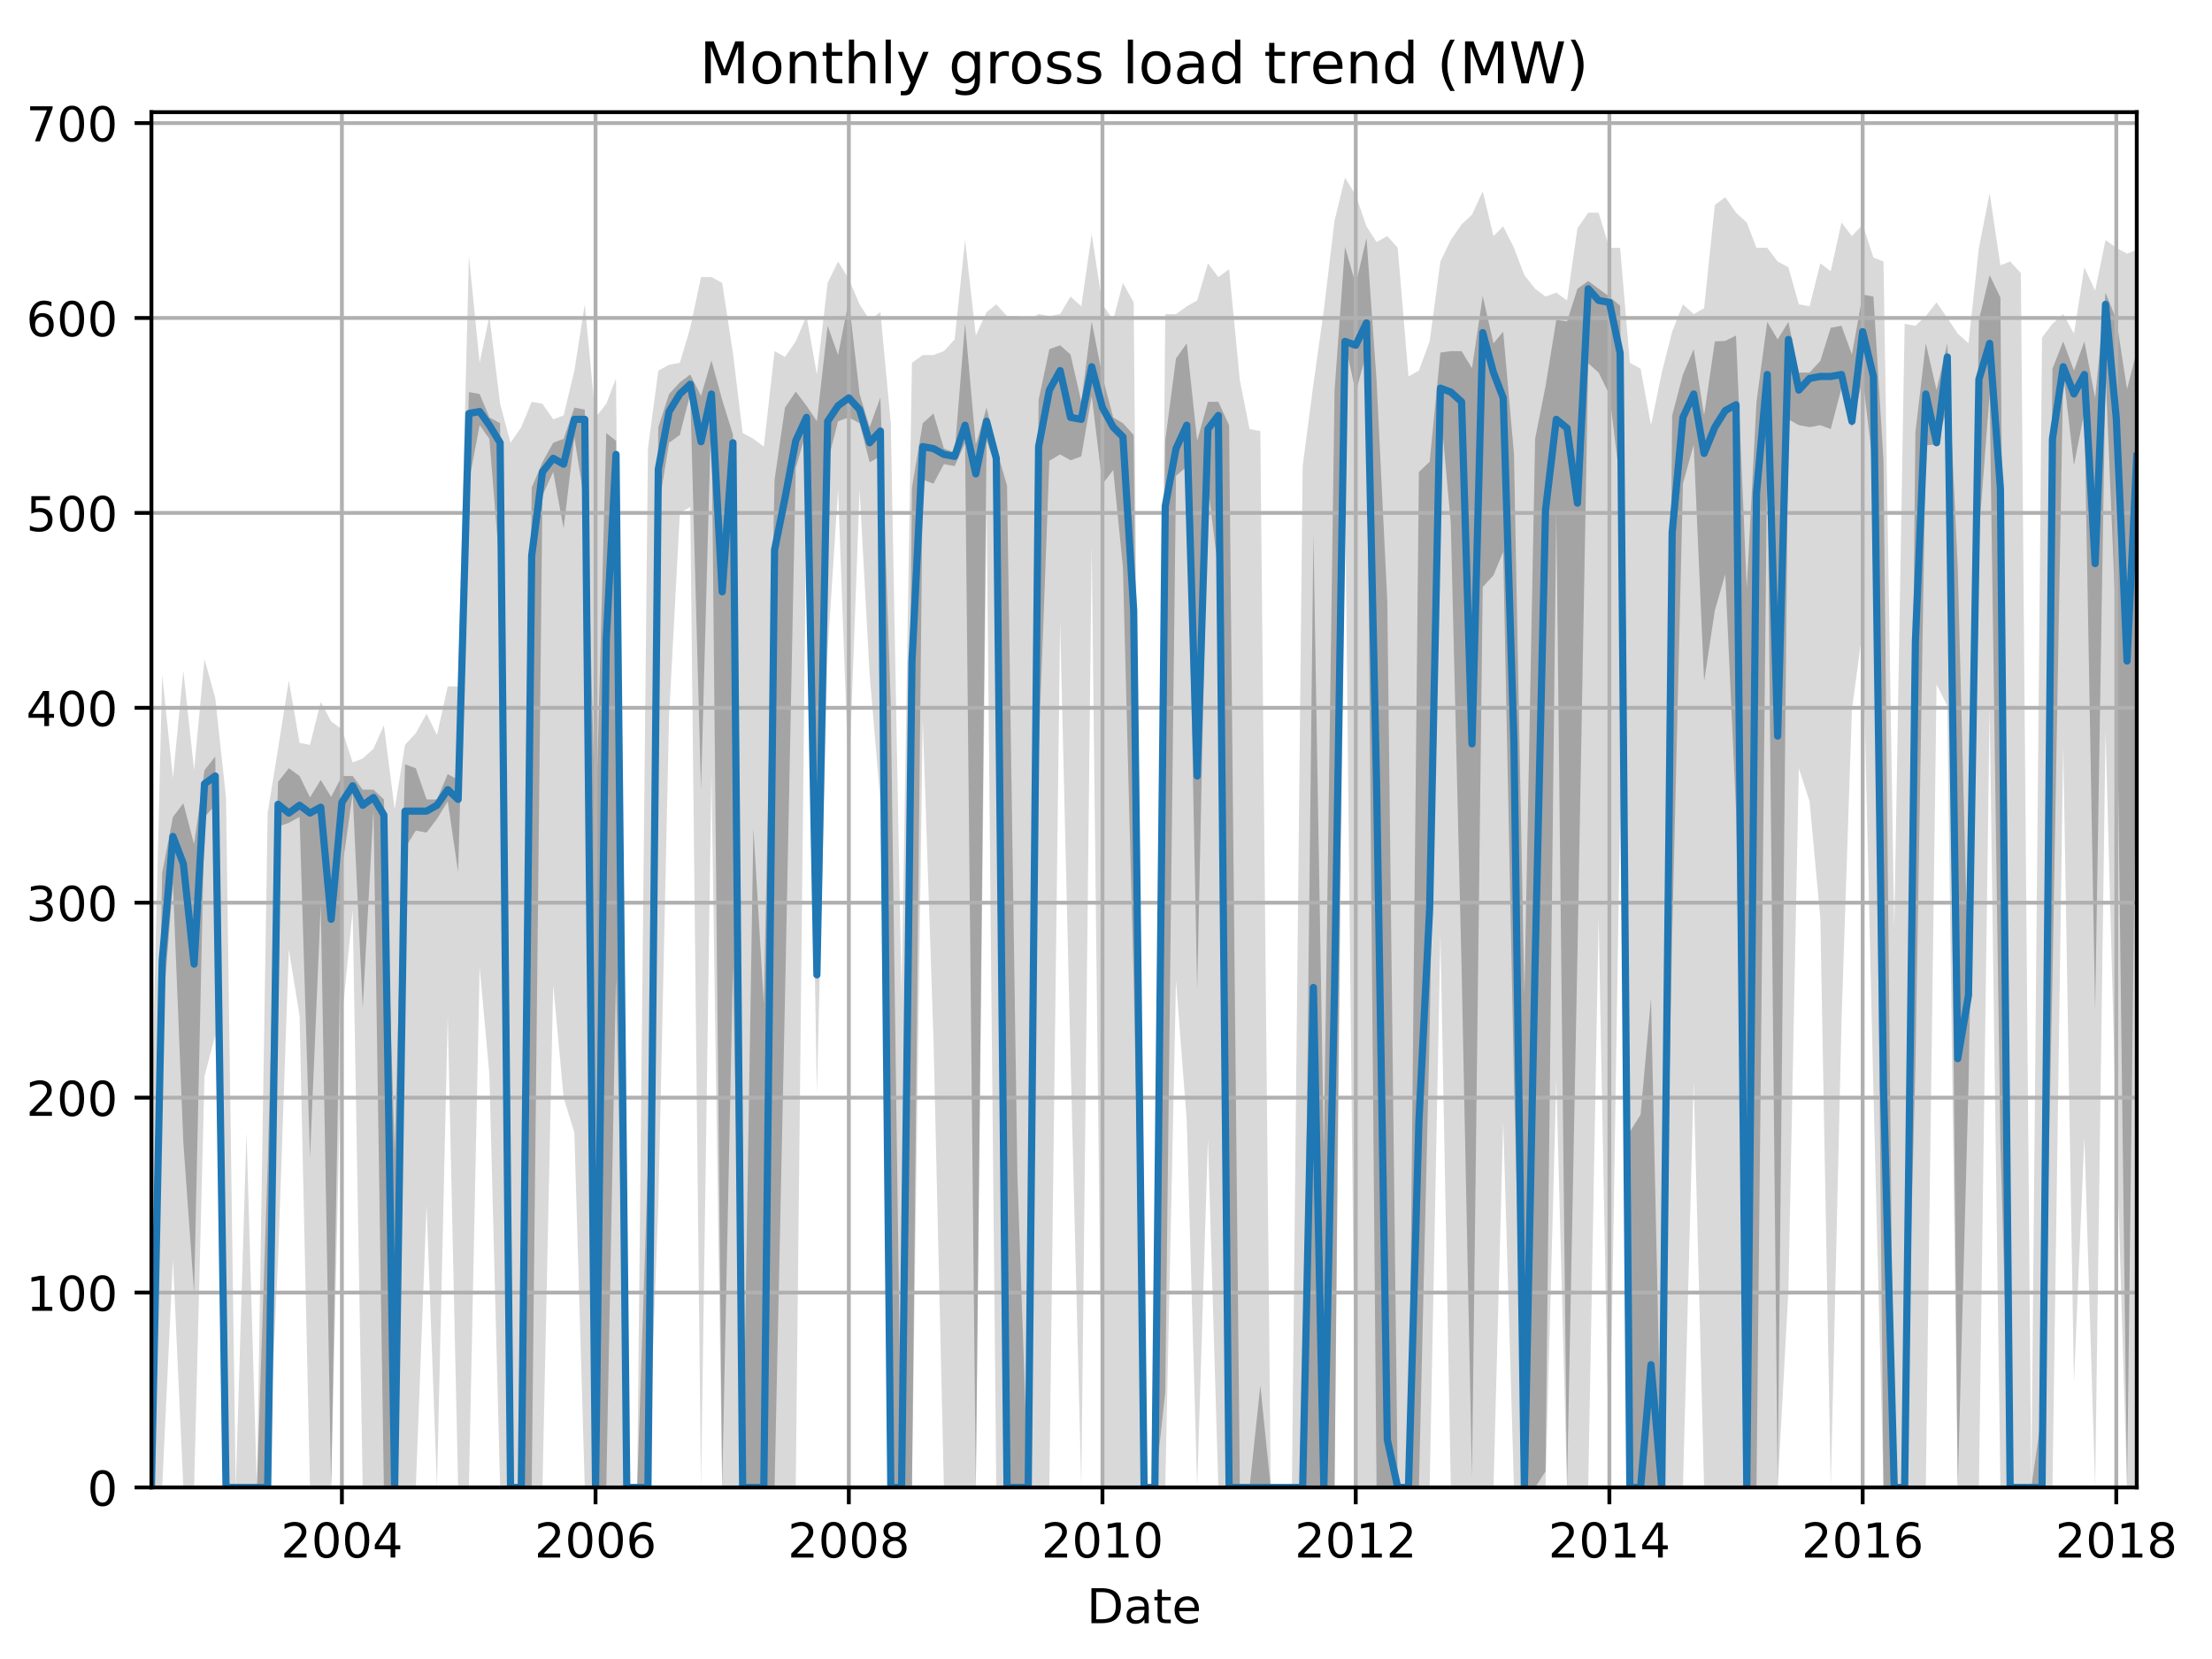 <?xml version="1.0" encoding="utf-8" standalone="no"?>
<!DOCTYPE svg PUBLIC "-//W3C//DTD SVG 1.1//EN"
  "http://www.w3.org/Graphics/SVG/1.1/DTD/svg11.dtd">
<!-- Created with matplotlib (http://matplotlib.org/) -->
<svg height="345.6pt" version="1.1" viewBox="0 0 460.8 345.6" width="460.8pt" xmlns="http://www.w3.org/2000/svg" xmlns:xlink="http://www.w3.org/1999/xlink">
 <defs>
  <style type="text/css">
*{stroke-linecap:butt;stroke-linejoin:round;}
  </style>
 </defs>
 <g id="figure_1">
  <g id="patch_1">
   <path d="M 0 345.6 
L 460.8 345.6 
L 460.8 0 
L 0 0 
z
" style="fill:none;"/>
  </g>
  <g id="axes_1">
   <g id="patch_2">
    <path d="M 31.543 309.863 
L 445.127 309.863 
L 445.127 23.365 
L 31.543 23.365 
z
" style="fill:none;"/>
   </g>
   <g id="PolyCollection_1">
    <path clip-path="url(#p18641f7418)" d="M 31.543 233.529 
L 31.543 309.863 
L 33.784 309.863 
L 36.024 262.357 
L 38.193 309.863 
L 40.433 309.863 
L 42.602 224.19 
L 44.842 215.663 
L 47.083 309.863 
L 49.107 309.863 
L 51.348 309.863 
L 53.516 309.863 
L 55.757 309.863 
L 57.925 262.357 
L 60.166 197.798 
L 62.406 211.603 
L 64.575 309.863 
L 66.815 309.863 
L 68.984 309.863 
L 71.224 212.415 
L 73.465 189.677 
L 75.561 309.863 
L 77.802 309.863 
L 79.97 309.863 
L 82.211 309.863 
L 84.379 309.863 
L 86.62 309.863 
L 88.861 250.988 
L 91.029 309.863 
L 93.27 211.603 
L 95.438 309.863 
L 97.679 309.863 
L 99.919 201.452 
L 101.943 223.784 
L 104.184 309.863 
L 106.352 309.863 
L 108.593 309.863 
L 110.761 309.863 
L 113.002 309.863 
L 115.243 205.106 
L 117.411 228.656 
L 119.652 235.965 
L 121.82 309.863 
L 124.061 309.863 
L 126.302 309.863 
L 128.325 309.863 
L 130.566 309.863 
L 132.734 309.863 
L 134.975 309.863 
L 137.143 250.988 
L 139.384 149.074 
L 141.625 106.846 
L 143.793 105.628 
L 146.034 309.863 
L 148.202 161.255 
L 150.443 309.863 
L 152.684 309.863 
L 154.707 309.863 
L 156.948 309.863 
L 159.116 309.863 
L 161.357 309.863 
L 163.526 309.863 
L 165.766 309.863 
L 168.007 101.161 
L 170.175 227.844 
L 172.416 135.674 
L 174.584 101.973 
L 176.825 163.285 
L 179.066 101.973 
L 181.162 140.547 
L 183.402 166.939 
L 185.571 309.863 
L 187.811 309.863 
L 189.98 309.863 
L 192.221 149.886 
L 194.461 216.475 
L 196.63 309.863 
L 198.87 309.863 
L 201.039 309.863 
L 203.279 309.863 
L 205.52 105.222 
L 207.544 309.863 
L 209.784 309.863 
L 211.953 309.863 
L 214.194 309.863 
L 216.362 309.863 
L 218.603 309.863 
L 220.843 129.584 
L 223.012 220.536 
L 225.252 309.863 
L 227.421 113.342 
L 229.661 309.863 
L 231.902 309.863 
L 233.926 309.863 
L 236.166 309.863 
L 238.335 309.863 
L 240.576 309.863 
L 242.744 309.863 
L 244.985 204.294 
L 247.225 233.529 
L 249.394 309.863 
L 251.634 237.183 
L 253.803 309.863 
L 256.043 309.863 
L 258.284 309.863 
L 260.308 309.863 
L 262.549 309.863 
L 264.717 309.863 
L 266.958 309.863 
L 269.126 309.863 
L 271.367 309.863 
L 273.607 309.863 
L 275.776 309.863 
L 278.016 309.863 
L 280.185 100.755 
L 282.425 309.863 
L 284.666 309.863 
L 286.762 309.863 
L 289.003 309.863 
L 291.171 309.863 
L 293.412 309.863 
L 295.58 309.863 
L 297.821 309.863 
L 300.062 194.549 
L 302.23 309.863 
L 304.471 309.863 
L 306.639 309.863 
L 308.88 309.863 
L 311.12 309.863 
L 313.144 233.529 
L 315.385 309.863 
L 317.553 309.863 
L 319.794 309.863 
L 321.962 309.863 
L 324.203 225.002 
L 326.444 309.863 
L 328.612 309.863 
L 330.853 309.863 
L 333.021 191.301 
L 335.262 309.863 
L 337.502 168.563 
L 339.526 309.863 
L 341.767 309.863 
L 343.935 309.863 
L 346.176 309.863 
L 348.344 309.863 
L 350.585 309.863 
L 352.826 225.408 
L 354.994 309.863 
L 357.235 309.863 
L 359.403 309.863 
L 361.644 309.863 
L 363.885 309.863 
L 365.908 309.863 
L 368.149 309.863 
L 370.317 309.863 
L 372.558 268.854 
L 374.726 160.037 
L 376.967 166.939 
L 379.208 191.301 
L 381.376 309.863 
L 383.617 212.821 
L 385.785 147.855 
L 388.026 131.208 
L 390.267 227.438 
L 392.363 309.863 
L 394.603 309.863 
L 396.772 309.863 
L 399.012 309.863 
L 401.181 309.863 
L 403.421 142.577 
L 405.662 147.043 
L 407.83 309.863 
L 410.071 309.863 
L 412.24 309.863 
L 414.48 147.449 
L 416.721 309.863 
L 418.745 309.863 
L 420.985 309.863 
L 423.154 309.863 
L 425.394 309.863 
L 427.563 309.863 
L 429.803 155.164 
L 432.044 287.938 
L 434.213 236.777 
L 436.453 309.863 
L 438.622 152.322 
L 440.862 235.965 
L 443.103 309.863 
L 445.127 309.863 
L 445.127 52.031 
L 445.127 52.031 
L 443.103 52.843 
L 440.862 51.625 
L 438.622 50.001 
L 436.453 60.558 
L 434.213 55.685 
L 432.044 69.491 
L 429.803 65.43 
L 427.563 67.46 
L 425.394 70.303 
L 423.154 309.863 
L 420.985 56.904 
L 418.745 54.467 
L 416.721 55.279 
L 414.48 40.256 
L 412.24 51.625 
L 410.071 71.521 
L 407.83 69.491 
L 405.662 66.242 
L 403.421 62.994 
L 401.181 65.836 
L 399.012 67.867 
L 396.772 67.46 
L 394.603 193.331 
L 392.363 54.467 
L 390.267 53.655 
L 388.026 46.753 
L 385.785 49.189 
L 383.617 46.347 
L 381.376 56.498 
L 379.208 54.873 
L 376.967 63.806 
L 374.726 63.4 
L 372.558 55.685 
L 370.317 54.467 
L 368.149 51.625 
L 365.908 51.625 
L 363.885 46.347 
L 361.644 44.316 
L 359.403 41.068 
L 357.235 42.692 
L 354.994 64.212 
L 352.826 65.43 
L 350.585 63.4 
L 348.344 69.085 
L 346.176 77.611 
L 343.935 88.574 
L 341.767 76.799 
L 339.526 75.581 
L 337.502 51.625 
L 335.262 51.625 
L 333.021 44.316 
L 330.853 44.316 
L 328.612 47.565 
L 326.444 62.588 
L 324.203 60.964 
L 321.962 61.776 
L 319.794 60.152 
L 317.553 57.31 
L 315.385 51.625 
L 313.144 47.159 
L 311.12 49.189 
L 308.88 39.85 
L 306.639 44.723 
L 304.471 46.753 
L 302.23 50.001 
L 300.062 54.467 
L 297.821 71.115 
L 295.58 77.205 
L 293.412 78.423 
L 291.171 51.625 
L 289.003 49.189 
L 286.762 50.407 
L 284.666 47.159 
L 282.425 40.662 
L 280.185 37.008 
L 278.016 45.941 
L 275.776 64.618 
L 273.607 80.048 
L 271.367 97.101 
L 269.126 309.863 
L 266.958 309.863 
L 264.717 309.863 
L 262.549 89.792 
L 260.308 89.386 
L 258.284 79.235 
L 256.043 56.091 
L 253.803 57.716 
L 251.634 54.873 
L 249.394 62.588 
L 247.225 63.806 
L 244.985 65.43 
L 242.744 65.43 
L 240.576 309.863 
L 238.335 309.863 
L 236.166 62.994 
L 233.926 58.934 
L 231.902 66.648 
L 229.661 63.4 
L 227.421 48.783 
L 225.252 63.806 
L 223.012 61.776 
L 220.843 65.43 
L 218.603 65.836 
L 216.362 65.43 
L 214.194 66.648 
L 211.953 65.836 
L 209.784 65.836 
L 207.544 63.4 
L 205.52 65.024 
L 203.279 69.897 
L 201.039 50.001 
L 198.87 70.709 
L 196.63 73.145 
L 194.461 73.957 
L 192.221 73.957 
L 189.98 75.581 
L 187.811 207.543 
L 185.571 88.168 
L 183.402 65.024 
L 181.162 66.648 
L 179.066 63.4 
L 176.825 58.122 
L 174.584 54.467 
L 172.416 58.934 
L 170.175 78.017 
L 168.007 65.836 
L 165.766 71.115 
L 163.526 74.363 
L 161.357 73.145 
L 159.116 93.041 
L 156.948 91.417 
L 154.707 90.198 
L 152.684 73.551 
L 150.443 58.934 
L 148.202 57.716 
L 146.034 57.716 
L 143.793 68.273 
L 141.625 75.581 
L 139.384 75.987 
L 137.143 77.205 
L 134.975 93.447 
L 132.734 309.863 
L 130.566 309.863 
L 128.325 78.829 
L 126.302 84.108 
L 124.061 86.95 
L 121.82 63.4 
L 119.652 77.205 
L 117.411 86.544 
L 115.243 87.356 
L 113.002 84.108 
L 110.761 83.702 
L 108.593 88.98 
L 106.352 92.229 
L 104.184 84.108 
L 101.943 65.836 
L 99.919 75.581 
L 97.679 53.249 
L 95.438 142.983 
L 93.27 142.983 
L 91.029 153.134 
L 88.861 148.668 
L 86.62 152.728 
L 84.379 155.164 
L 82.211 168.563 
L 79.97 151.104 
L 77.802 155.976 
L 75.561 158.006 
L 73.465 158.818 
L 71.224 151.916 
L 68.984 150.292 
L 66.815 146.231 
L 64.575 155.164 
L 62.406 154.758 
L 60.166 141.765 
L 57.925 155.976 
L 55.757 169.375 
L 53.516 309.863 
L 51.348 235.965 
L 49.107 309.863 
L 47.083 166.127 
L 44.842 145.419 
L 42.602 137.299 
L 40.433 160.443 
L 38.193 139.735 
L 36.024 162.067 
L 33.784 140.547 
L 31.543 233.529 
z
" style="fill:#808080;fill-opacity:0.3;"/>
   </g>
   <g id="PolyCollection_2">
    <path clip-path="url(#p18641f7418)" d="M 31.543 309.863 
L 31.543 309.863 
L 33.784 212.415 
L 36.024 184.094 
L 38.193 237.995 
L 40.433 269.26 
L 42.602 170.187 
L 44.842 167.751 
L 47.083 309.863 
L 49.107 309.863 
L 51.348 309.863 
L 53.516 309.863 
L 55.757 309.863 
L 57.925 172.218 
L 60.166 171.405 
L 62.406 170.187 
L 64.575 241.244 
L 66.815 188.459 
L 68.984 309.863 
L 71.224 181.252 
L 73.465 165.315 
L 75.561 209.979 
L 77.802 168.563 
L 79.97 309.863 
L 82.211 309.863 
L 84.379 176.684 
L 86.62 173.03 
L 88.861 173.436 
L 91.029 170.593 
L 93.27 166.939 
L 95.438 181.658 
L 97.679 100.349 
L 99.919 88.574 
L 101.943 91.417 
L 104.184 119.128 
L 106.352 309.863 
L 108.593 309.863 
L 110.761 309.863 
L 113.002 103.192 
L 115.243 98.319 
L 117.411 110.094 
L 119.652 91.112 
L 121.82 104.917 
L 124.061 309.863 
L 126.302 309.863 
L 128.325 203.584 
L 130.566 309.863 
L 132.734 309.863 
L 134.975 309.863 
L 137.143 106.034 
L 139.384 92.229 
L 141.625 90.604 
L 143.793 82.078 
L 146.034 164.604 
L 148.202 84.514 
L 150.443 309.863 
L 152.684 201.452 
L 154.707 309.863 
L 156.948 309.863 
L 159.116 309.863 
L 161.357 309.863 
L 163.526 207.949 
L 165.766 97.507 
L 168.007 89.792 
L 170.175 205.106 
L 172.416 96.289 
L 174.584 87.762 
L 176.825 86.95 
L 179.066 88.168 
L 181.162 96.289 
L 183.402 95.071 
L 185.571 309.863 
L 187.811 309.863 
L 189.98 309.863 
L 192.221 99.943 
L 194.461 100.755 
L 196.63 96.695 
L 198.87 97.101 
L 201.039 92.33 
L 203.279 309.863 
L 205.52 91.823 
L 207.544 97.609 
L 209.784 309.863 
L 211.953 309.863 
L 214.194 309.863 
L 216.362 156.484 
L 218.603 95.984 
L 220.843 94.665 
L 223.012 95.883 
L 225.252 95.071 
L 227.421 82.484 
L 229.661 100.857 
L 231.902 97.913 
L 233.926 118.215 
L 236.166 204.7 
L 238.335 309.863 
L 240.576 309.863 
L 242.744 290.069 
L 244.985 99.131 
L 247.225 97.203 
L 249.394 206.325 
L 251.634 101.161 
L 253.803 119.027 
L 256.043 309.863 
L 258.284 309.863 
L 260.308 309.863 
L 262.549 309.863 
L 264.717 309.863 
L 266.958 309.863 
L 269.126 309.863 
L 271.367 309.863 
L 273.607 309.863 
L 275.776 309.863 
L 278.016 309.863 
L 280.185 71.521 
L 282.425 81.672 
L 284.666 73.551 
L 286.762 309.863 
L 289.003 309.863 
L 291.171 309.863 
L 293.412 309.863 
L 295.58 309.863 
L 297.821 214.851 
L 300.062 84.92 
L 302.23 109.079 
L 304.471 201.452 
L 306.639 307.833 
L 308.88 122.275 
L 311.12 119.839 
L 313.144 114.967 
L 315.385 225.002 
L 317.553 309.863 
L 319.794 309.863 
L 321.962 306.514 
L 324.203 106.44 
L 326.444 309.863 
L 328.612 198.61 
L 330.853 75.683 
L 333.021 77.611 
L 335.262 82.179 
L 337.502 100.451 
L 339.526 309.863 
L 341.767 309.863 
L 343.935 309.863 
L 346.176 309.863 
L 348.344 194.956 
L 350.585 100.755 
L 352.826 92.635 
L 354.994 141.968 
L 357.235 127.148 
L 359.403 119.636 
L 361.644 168.766 
L 363.885 309.863 
L 365.908 309.863 
L 368.149 93.853 
L 370.317 309.863 
L 372.558 87.356 
L 374.726 88.574 
L 376.967 88.98 
L 379.208 88.574 
L 381.376 89.386 
L 383.617 80.86 
L 385.785 88.98 
L 388.026 78.829 
L 390.267 97.507 
L 392.363 309.863 
L 394.603 309.863 
L 396.772 309.863 
L 399.012 222.363 
L 401.181 92.736 
L 403.421 92.635 
L 405.662 84.92 
L 407.83 309.863 
L 410.071 226.22 
L 412.24 111.211 
L 414.48 82.078 
L 416.721 238.198 
L 418.745 309.863 
L 420.985 309.863 
L 423.154 309.863 
L 425.394 309.863 
L 427.563 203.888 
L 429.803 77.611 
L 432.044 96.898 
L 434.213 85.834 
L 436.453 210.588 
L 438.622 77.611 
L 440.862 131.208 
L 443.103 309.863 
L 445.127 143.186 
L 445.127 73.145 
L 445.127 73.145 
L 443.103 81.063 
L 440.862 66.547 
L 438.622 60.964 
L 436.453 82.89 
L 434.213 71.115 
L 432.044 77.205 
L 429.803 71.115 
L 427.563 76.799 
L 425.394 294.231 
L 423.154 309.863 
L 420.985 309.863 
L 418.745 309.863 
L 416.721 61.979 
L 414.48 57.31 
L 412.24 66.648 
L 410.071 205.106 
L 407.83 118.113 
L 405.662 71.521 
L 403.421 81.266 
L 401.181 71.521 
L 399.012 90.097 
L 396.772 309.863 
L 394.603 309.863 
L 392.363 95.883 
L 390.267 61.776 
L 388.026 61.37 
L 385.785 73.856 
L 383.617 67.867 
L 381.376 68.273 
L 379.208 75.175 
L 376.967 77.611 
L 374.726 77.611 
L 372.558 67.054 
L 370.317 70.709 
L 368.149 67.054 
L 365.908 83.702 
L 363.885 122.58 
L 361.644 69.897 
L 359.403 71.013 
L 357.235 71.115 
L 354.994 86.544 
L 352.826 72.739 
L 350.585 78.017 
L 348.344 86.544 
L 346.176 309.863 
L 343.935 207.949 
L 341.767 232.209 
L 339.526 235.762 
L 337.502 63.705 
L 335.262 61.776 
L 333.021 60.152 
L 330.853 58.528 
L 328.612 60.152 
L 326.444 66.953 
L 324.203 66.648 
L 321.962 80.454 
L 319.794 91.417 
L 317.553 207.441 
L 315.385 94.563 
L 313.144 69.085 
L 311.12 71.521 
L 308.88 61.674 
L 306.639 76.698 
L 304.471 73.145 
L 302.23 73.145 
L 300.062 73.449 
L 297.821 96.187 
L 295.58 98.319 
L 293.412 309.863 
L 291.171 309.863 
L 289.003 125.32 
L 286.762 79.235 
L 284.666 49.595 
L 282.425 59.238 
L 280.185 51.422 
L 278.016 81.266 
L 275.776 239.416 
L 273.607 111.211 
L 271.367 309.863 
L 269.126 309.863 
L 266.958 309.863 
L 264.717 309.863 
L 262.549 288.648 
L 260.308 309.863 
L 258.284 309.863 
L 256.043 88.574 
L 253.803 83.702 
L 251.634 83.702 
L 249.394 91.823 
L 247.225 71.521 
L 244.985 74.668 
L 242.744 91.721 
L 240.576 309.863 
L 238.335 309.863 
L 236.166 90.604 
L 233.926 88.168 
L 231.902 86.95 
L 229.661 78.423 
L 227.421 66.953 
L 225.252 83.702 
L 223.012 73.856 
L 220.843 71.927 
L 218.603 72.739 
L 216.362 83.296 
L 214.194 309.863 
L 211.953 245.202 
L 209.784 101.161 
L 207.544 93.447 
L 205.52 84.92 
L 203.279 92.635 
L 201.039 67.359 
L 198.87 94.259 
L 196.63 93.447 
L 194.461 86.138 
L 192.221 88.168 
L 189.98 101.567 
L 187.811 309.863 
L 185.571 146.942 
L 183.402 82.788 
L 181.162 88.98 
L 179.066 82.078 
L 176.825 62.588 
L 174.584 73.957 
L 172.416 67.867 
L 170.175 87.762 
L 168.007 84.514 
L 165.766 81.57 
L 163.526 84.92 
L 161.357 99.943 
L 159.116 209.167 
L 156.948 172.522 
L 154.707 309.863 
L 152.684 90.503 
L 150.443 83.296 
L 148.202 75.074 
L 146.034 82.484 
L 143.793 78.017 
L 141.625 79.642 
L 139.384 82.078 
L 137.143 88.98 
L 134.975 242.665 
L 132.734 309.863 
L 130.566 309.863 
L 128.325 91.823 
L 126.302 90.198 
L 124.061 173.639 
L 121.82 85.326 
L 119.652 84.92 
L 117.411 91.417 
L 115.243 92.229 
L 113.002 96.289 
L 110.761 101.567 
L 108.593 309.863 
L 106.352 309.863 
L 104.184 88.168 
L 101.943 86.95 
L 99.919 82.078 
L 97.679 81.672 
L 95.438 162.473 
L 93.27 161.255 
L 91.029 166.533 
L 88.861 166.533 
L 86.62 160.037 
L 84.379 159.224 
L 82.211 239.619 
L 79.97 166.533 
L 77.802 164.503 
L 75.561 164.503 
L 73.465 161.661 
L 71.224 161.661 
L 68.984 166.026 
L 66.815 162.473 
L 64.575 166.127 
L 62.406 161.661 
L 60.166 160.037 
L 57.925 162.879 
L 55.757 242.868 
L 53.516 309.863 
L 51.348 309.863 
L 49.107 309.863 
L 47.083 309.863 
L 44.842 157.6 
L 42.602 160.443 
L 40.433 175.872 
L 38.193 167.345 
L 36.024 170.187 
L 33.784 181.861 
L 31.543 309.863 
z
" style="fill:#808080;fill-opacity:0.6;"/>
   </g>
   <g id="matplotlib.axis_1">
    <g id="xtick_1">
     <g id="line2d_1">
      <path clip-path="url(#p18641f7418)" d="M 71.224 309.863 
L 71.224 23.365 
" style="fill:none;stroke:#b0b0b0;stroke-linecap:square;stroke-width:0.8;"/>
     </g>
     <g id="line2d_2">
      <defs>
       <path d="M 0 0 
L 0 3.5 
" id="me83bea7bed" style="stroke:#000000;stroke-width:0.8;"/>
      </defs>
      <g>
       <use style="stroke:#000000;stroke-width:0.8;" x="71.224" xlink:href="#me83bea7bed" y="309.863"/>
      </g>
     </g>
     <g id="text_1">
      <!-- 2004 -->
      <defs>
       <path d="M 19.188 8.297 
L 53.609 8.297 
L 53.609 0 
L 7.328 0 
L 7.328 8.297 
Q 12.938 14.109 22.625 23.891 
Q 32.328 33.688 34.812 36.531 
Q 39.547 41.844 41.422 45.531 
Q 43.312 49.219 43.312 52.781 
Q 43.312 58.594 39.234 62.25 
Q 35.156 65.922 28.609 65.922 
Q 23.969 65.922 18.812 64.312 
Q 13.672 62.703 7.812 59.422 
L 7.812 69.391 
Q 13.766 71.781 18.938 73 
Q 24.125 74.219 28.422 74.219 
Q 39.75 74.219 46.484 68.547 
Q 53.219 62.891 53.219 53.422 
Q 53.219 48.922 51.531 44.891 
Q 49.859 40.875 45.406 35.406 
Q 44.188 33.984 37.641 27.219 
Q 31.109 20.453 19.188 8.297 
z
" id="DejaVuSans-32"/>
       <path d="M 31.781 66.406 
Q 24.172 66.406 20.328 58.906 
Q 16.5 51.422 16.5 36.375 
Q 16.5 21.391 20.328 13.891 
Q 24.172 6.391 31.781 6.391 
Q 39.453 6.391 43.281 13.891 
Q 47.125 21.391 47.125 36.375 
Q 47.125 51.422 43.281 58.906 
Q 39.453 66.406 31.781 66.406 
z
M 31.781 74.219 
Q 44.047 74.219 50.516 64.516 
Q 56.984 54.828 56.984 36.375 
Q 56.984 17.969 50.516 8.266 
Q 44.047 -1.422 31.781 -1.422 
Q 19.531 -1.422 13.062 8.266 
Q 6.594 17.969 6.594 36.375 
Q 6.594 54.828 13.062 64.516 
Q 19.531 74.219 31.781 74.219 
z
" id="DejaVuSans-30"/>
       <path d="M 37.797 64.312 
L 12.891 25.391 
L 37.797 25.391 
z
M 35.203 72.906 
L 47.609 72.906 
L 47.609 25.391 
L 58.016 25.391 
L 58.016 17.188 
L 47.609 17.188 
L 47.609 0 
L 37.797 0 
L 37.797 17.188 
L 4.891 17.188 
L 4.891 26.703 
z
" id="DejaVuSans-34"/>
      </defs>
      <g transform="translate(58.499 324.462)scale(0.1 -0.1)">
       <use xlink:href="#DejaVuSans-32"/>
       <use x="63.623" xlink:href="#DejaVuSans-30"/>
       <use x="127.246" xlink:href="#DejaVuSans-30"/>
       <use x="190.869" xlink:href="#DejaVuSans-34"/>
      </g>
     </g>
    </g>
    <g id="xtick_2">
     <g id="line2d_3">
      <path clip-path="url(#p18641f7418)" d="M 124.061 309.863 
L 124.061 23.365 
" style="fill:none;stroke:#b0b0b0;stroke-linecap:square;stroke-width:0.8;"/>
     </g>
     <g id="line2d_4">
      <g>
       <use style="stroke:#000000;stroke-width:0.8;" x="124.061" xlink:href="#me83bea7bed" y="309.863"/>
      </g>
     </g>
     <g id="text_2">
      <!-- 2006 -->
      <defs>
       <path d="M 33.016 40.375 
Q 26.375 40.375 22.484 35.828 
Q 18.609 31.297 18.609 23.391 
Q 18.609 15.531 22.484 10.953 
Q 26.375 6.391 33.016 6.391 
Q 39.656 6.391 43.531 10.953 
Q 47.406 15.531 47.406 23.391 
Q 47.406 31.297 43.531 35.828 
Q 39.656 40.375 33.016 40.375 
z
M 52.594 71.297 
L 52.594 62.312 
Q 48.875 64.062 45.094 64.984 
Q 41.312 65.922 37.594 65.922 
Q 27.828 65.922 22.672 59.328 
Q 17.531 52.734 16.797 39.406 
Q 19.672 43.656 24.016 45.922 
Q 28.375 48.188 33.594 48.188 
Q 44.578 48.188 50.953 41.516 
Q 57.328 34.859 57.328 23.391 
Q 57.328 12.156 50.688 5.359 
Q 44.047 -1.422 33.016 -1.422 
Q 20.359 -1.422 13.672 8.266 
Q 6.984 17.969 6.984 36.375 
Q 6.984 53.656 15.188 63.938 
Q 23.391 74.219 37.203 74.219 
Q 40.922 74.219 44.703 73.484 
Q 48.484 72.75 52.594 71.297 
z
" id="DejaVuSans-36"/>
      </defs>
      <g transform="translate(111.336 324.462)scale(0.1 -0.1)">
       <use xlink:href="#DejaVuSans-32"/>
       <use x="63.623" xlink:href="#DejaVuSans-30"/>
       <use x="127.246" xlink:href="#DejaVuSans-30"/>
       <use x="190.869" xlink:href="#DejaVuSans-36"/>
      </g>
     </g>
    </g>
    <g id="xtick_3">
     <g id="line2d_5">
      <path clip-path="url(#p18641f7418)" d="M 176.825 309.863 
L 176.825 23.365 
" style="fill:none;stroke:#b0b0b0;stroke-linecap:square;stroke-width:0.8;"/>
     </g>
     <g id="line2d_6">
      <g>
       <use style="stroke:#000000;stroke-width:0.8;" x="176.825" xlink:href="#me83bea7bed" y="309.863"/>
      </g>
     </g>
     <g id="text_3">
      <!-- 2008 -->
      <defs>
       <path d="M 31.781 34.625 
Q 24.75 34.625 20.719 30.859 
Q 16.703 27.094 16.703 20.516 
Q 16.703 13.922 20.719 10.156 
Q 24.75 6.391 31.781 6.391 
Q 38.812 6.391 42.859 10.172 
Q 46.922 13.969 46.922 20.516 
Q 46.922 27.094 42.891 30.859 
Q 38.875 34.625 31.781 34.625 
z
M 21.922 38.812 
Q 15.578 40.375 12.031 44.719 
Q 8.5 49.078 8.5 55.328 
Q 8.5 64.062 14.719 69.141 
Q 20.953 74.219 31.781 74.219 
Q 42.672 74.219 48.875 69.141 
Q 55.078 64.062 55.078 55.328 
Q 55.078 49.078 51.531 44.719 
Q 48 40.375 41.703 38.812 
Q 48.828 37.156 52.797 32.312 
Q 56.781 27.484 56.781 20.516 
Q 56.781 9.906 50.312 4.234 
Q 43.844 -1.422 31.781 -1.422 
Q 19.734 -1.422 13.25 4.234 
Q 6.781 9.906 6.781 20.516 
Q 6.781 27.484 10.781 32.312 
Q 14.797 37.156 21.922 38.812 
z
M 18.312 54.391 
Q 18.312 48.734 21.844 45.562 
Q 25.391 42.391 31.781 42.391 
Q 38.141 42.391 41.719 45.562 
Q 45.312 48.734 45.312 54.391 
Q 45.312 60.062 41.719 63.234 
Q 38.141 66.406 31.781 66.406 
Q 25.391 66.406 21.844 63.234 
Q 18.312 60.062 18.312 54.391 
z
" id="DejaVuSans-38"/>
      </defs>
      <g transform="translate(164.1 324.462)scale(0.1 -0.1)">
       <use xlink:href="#DejaVuSans-32"/>
       <use x="63.623" xlink:href="#DejaVuSans-30"/>
       <use x="127.246" xlink:href="#DejaVuSans-30"/>
       <use x="190.869" xlink:href="#DejaVuSans-38"/>
      </g>
     </g>
    </g>
    <g id="xtick_4">
     <g id="line2d_7">
      <path clip-path="url(#p18641f7418)" d="M 229.661 309.863 
L 229.661 23.365 
" style="fill:none;stroke:#b0b0b0;stroke-linecap:square;stroke-width:0.8;"/>
     </g>
     <g id="line2d_8">
      <g>
       <use style="stroke:#000000;stroke-width:0.8;" x="229.661" xlink:href="#me83bea7bed" y="309.863"/>
      </g>
     </g>
     <g id="text_4">
      <!-- 2010 -->
      <defs>
       <path d="M 12.406 8.297 
L 28.516 8.297 
L 28.516 63.922 
L 10.984 60.406 
L 10.984 69.391 
L 28.422 72.906 
L 38.281 72.906 
L 38.281 8.297 
L 54.391 8.297 
L 54.391 0 
L 12.406 0 
z
" id="DejaVuSans-31"/>
      </defs>
      <g transform="translate(216.936 324.462)scale(0.1 -0.1)">
       <use xlink:href="#DejaVuSans-32"/>
       <use x="63.623" xlink:href="#DejaVuSans-30"/>
       <use x="127.246" xlink:href="#DejaVuSans-31"/>
       <use x="190.869" xlink:href="#DejaVuSans-30"/>
      </g>
     </g>
    </g>
    <g id="xtick_5">
     <g id="line2d_9">
      <path clip-path="url(#p18641f7418)" d="M 282.425 309.863 
L 282.425 23.365 
" style="fill:none;stroke:#b0b0b0;stroke-linecap:square;stroke-width:0.8;"/>
     </g>
     <g id="line2d_10">
      <g>
       <use style="stroke:#000000;stroke-width:0.8;" x="282.425" xlink:href="#me83bea7bed" y="309.863"/>
      </g>
     </g>
     <g id="text_5">
      <!-- 2012 -->
      <g transform="translate(269.7 324.462)scale(0.1 -0.1)">
       <use xlink:href="#DejaVuSans-32"/>
       <use x="63.623" xlink:href="#DejaVuSans-30"/>
       <use x="127.246" xlink:href="#DejaVuSans-31"/>
       <use x="190.869" xlink:href="#DejaVuSans-32"/>
      </g>
     </g>
    </g>
    <g id="xtick_6">
     <g id="line2d_11">
      <path clip-path="url(#p18641f7418)" d="M 335.262 309.863 
L 335.262 23.365 
" style="fill:none;stroke:#b0b0b0;stroke-linecap:square;stroke-width:0.8;"/>
     </g>
     <g id="line2d_12">
      <g>
       <use style="stroke:#000000;stroke-width:0.8;" x="335.262" xlink:href="#me83bea7bed" y="309.863"/>
      </g>
     </g>
     <g id="text_6">
      <!-- 2014 -->
      <g transform="translate(322.537 324.462)scale(0.1 -0.1)">
       <use xlink:href="#DejaVuSans-32"/>
       <use x="63.623" xlink:href="#DejaVuSans-30"/>
       <use x="127.246" xlink:href="#DejaVuSans-31"/>
       <use x="190.869" xlink:href="#DejaVuSans-34"/>
      </g>
     </g>
    </g>
    <g id="xtick_7">
     <g id="line2d_13">
      <path clip-path="url(#p18641f7418)" d="M 388.026 309.863 
L 388.026 23.365 
" style="fill:none;stroke:#b0b0b0;stroke-linecap:square;stroke-width:0.8;"/>
     </g>
     <g id="line2d_14">
      <g>
       <use style="stroke:#000000;stroke-width:0.8;" x="388.026" xlink:href="#me83bea7bed" y="309.863"/>
      </g>
     </g>
     <g id="text_7">
      <!-- 2016 -->
      <g transform="translate(375.301 324.462)scale(0.1 -0.1)">
       <use xlink:href="#DejaVuSans-32"/>
       <use x="63.623" xlink:href="#DejaVuSans-30"/>
       <use x="127.246" xlink:href="#DejaVuSans-31"/>
       <use x="190.869" xlink:href="#DejaVuSans-36"/>
      </g>
     </g>
    </g>
    <g id="xtick_8">
     <g id="line2d_15">
      <path clip-path="url(#p18641f7418)" d="M 440.862 309.863 
L 440.862 23.365 
" style="fill:none;stroke:#b0b0b0;stroke-linecap:square;stroke-width:0.8;"/>
     </g>
     <g id="line2d_16">
      <g>
       <use style="stroke:#000000;stroke-width:0.8;" x="440.862" xlink:href="#me83bea7bed" y="309.863"/>
      </g>
     </g>
     <g id="text_8">
      <!-- 2018 -->
      <g transform="translate(428.137 324.462)scale(0.1 -0.1)">
       <use xlink:href="#DejaVuSans-32"/>
       <use x="63.623" xlink:href="#DejaVuSans-30"/>
       <use x="127.246" xlink:href="#DejaVuSans-31"/>
       <use x="190.869" xlink:href="#DejaVuSans-38"/>
      </g>
     </g>
    </g>
    <g id="text_9">
     <!-- Date -->
     <defs>
      <path d="M 19.672 64.797 
L 19.672 8.109 
L 31.594 8.109 
Q 46.688 8.109 53.688 14.938 
Q 60.688 21.781 60.688 36.531 
Q 60.688 51.172 53.688 57.984 
Q 46.688 64.797 31.594 64.797 
z
M 9.812 72.906 
L 30.078 72.906 
Q 51.266 72.906 61.172 64.094 
Q 71.094 55.281 71.094 36.531 
Q 71.094 17.672 61.125 8.828 
Q 51.172 0 30.078 0 
L 9.812 0 
z
" id="DejaVuSans-44"/>
      <path d="M 34.281 27.484 
Q 23.391 27.484 19.188 25 
Q 14.984 22.516 14.984 16.5 
Q 14.984 11.719 18.141 8.906 
Q 21.297 6.109 26.703 6.109 
Q 34.188 6.109 38.703 11.406 
Q 43.219 16.703 43.219 25.484 
L 43.219 27.484 
z
M 52.203 31.203 
L 52.203 0 
L 43.219 0 
L 43.219 8.297 
Q 40.141 3.328 35.547 0.953 
Q 30.953 -1.422 24.312 -1.422 
Q 15.922 -1.422 10.953 3.297 
Q 6 8.016 6 15.922 
Q 6 25.141 12.172 29.828 
Q 18.359 34.516 30.609 34.516 
L 43.219 34.516 
L 43.219 35.406 
Q 43.219 41.609 39.141 45 
Q 35.062 48.391 27.688 48.391 
Q 23 48.391 18.547 47.266 
Q 14.109 46.141 10.016 43.891 
L 10.016 52.203 
Q 14.938 54.109 19.578 55.047 
Q 24.219 56 28.609 56 
Q 40.484 56 46.344 49.844 
Q 52.203 43.703 52.203 31.203 
z
" id="DejaVuSans-61"/>
      <path d="M 18.312 70.219 
L 18.312 54.688 
L 36.812 54.688 
L 36.812 47.703 
L 18.312 47.703 
L 18.312 18.016 
Q 18.312 11.328 20.141 9.422 
Q 21.969 7.516 27.594 7.516 
L 36.812 7.516 
L 36.812 0 
L 27.594 0 
Q 17.188 0 13.234 3.875 
Q 9.281 7.766 9.281 18.016 
L 9.281 47.703 
L 2.688 47.703 
L 2.688 54.688 
L 9.281 54.688 
L 9.281 70.219 
z
" id="DejaVuSans-74"/>
      <path d="M 56.203 29.594 
L 56.203 25.203 
L 14.891 25.203 
Q 15.484 15.922 20.484 11.062 
Q 25.484 6.203 34.422 6.203 
Q 39.594 6.203 44.453 7.469 
Q 49.312 8.734 54.109 11.281 
L 54.109 2.781 
Q 49.266 0.734 44.188 -0.344 
Q 39.109 -1.422 33.891 -1.422 
Q 20.797 -1.422 13.156 6.188 
Q 5.516 13.812 5.516 26.812 
Q 5.516 40.234 12.766 48.109 
Q 20.016 56 32.328 56 
Q 43.359 56 49.781 48.891 
Q 56.203 41.797 56.203 29.594 
z
M 47.219 32.234 
Q 47.125 39.594 43.094 43.984 
Q 39.062 48.391 32.422 48.391 
Q 24.906 48.391 20.391 44.141 
Q 15.875 39.891 15.188 32.172 
z
" id="DejaVuSans-65"/>
     </defs>
     <g transform="translate(226.384 338.14)scale(0.1 -0.1)">
      <use xlink:href="#DejaVuSans-44"/>
      <use x="77.002" xlink:href="#DejaVuSans-61"/>
      <use x="138.281" xlink:href="#DejaVuSans-74"/>
      <use x="177.49" xlink:href="#DejaVuSans-65"/>
     </g>
    </g>
   </g>
   <g id="matplotlib.axis_2">
    <g id="ytick_1">
     <g id="line2d_17">
      <path clip-path="url(#p18641f7418)" d="M 31.543 309.863 
L 445.127 309.863 
" style="fill:none;stroke:#b0b0b0;stroke-linecap:square;stroke-width:0.8;"/>
     </g>
     <g id="line2d_18">
      <defs>
       <path d="M 0 0 
L -3.5 0 
" id="m157cd31e3b" style="stroke:#000000;stroke-width:0.8;"/>
      </defs>
      <g>
       <use style="stroke:#000000;stroke-width:0.8;" x="31.543" xlink:href="#m157cd31e3b" y="309.863"/>
      </g>
     </g>
     <g id="text_10">
      <!-- 0 -->
      <g transform="translate(18.18 313.663)scale(0.1 -0.1)">
       <use xlink:href="#DejaVuSans-30"/>
      </g>
     </g>
    </g>
    <g id="ytick_2">
     <g id="line2d_19">
      <path clip-path="url(#p18641f7418)" d="M 31.543 269.26 
L 445.127 269.26 
" style="fill:none;stroke:#b0b0b0;stroke-linecap:square;stroke-width:0.8;"/>
     </g>
     <g id="line2d_20">
      <g>
       <use style="stroke:#000000;stroke-width:0.8;" x="31.543" xlink:href="#m157cd31e3b" y="269.26"/>
      </g>
     </g>
     <g id="text_11">
      <!-- 100 -->
      <g transform="translate(5.455 273.059)scale(0.1 -0.1)">
       <use xlink:href="#DejaVuSans-31"/>
       <use x="63.623" xlink:href="#DejaVuSans-30"/>
       <use x="127.246" xlink:href="#DejaVuSans-30"/>
      </g>
     </g>
    </g>
    <g id="ytick_3">
     <g id="line2d_21">
      <path clip-path="url(#p18641f7418)" d="M 31.543 228.656 
L 445.127 228.656 
" style="fill:none;stroke:#b0b0b0;stroke-linecap:square;stroke-width:0.8;"/>
     </g>
     <g id="line2d_22">
      <g>
       <use style="stroke:#000000;stroke-width:0.8;" x="31.543" xlink:href="#m157cd31e3b" y="228.656"/>
      </g>
     </g>
     <g id="text_12">
      <!-- 200 -->
      <g transform="translate(5.455 232.456)scale(0.1 -0.1)">
       <use xlink:href="#DejaVuSans-32"/>
       <use x="63.623" xlink:href="#DejaVuSans-30"/>
       <use x="127.246" xlink:href="#DejaVuSans-30"/>
      </g>
     </g>
    </g>
    <g id="ytick_4">
     <g id="line2d_23">
      <path clip-path="url(#p18641f7418)" d="M 31.543 188.053 
L 445.127 188.053 
" style="fill:none;stroke:#b0b0b0;stroke-linecap:square;stroke-width:0.8;"/>
     </g>
     <g id="line2d_24">
      <g>
       <use style="stroke:#000000;stroke-width:0.8;" x="31.543" xlink:href="#m157cd31e3b" y="188.053"/>
      </g>
     </g>
     <g id="text_13">
      <!-- 300 -->
      <defs>
       <path d="M 40.578 39.312 
Q 47.656 37.797 51.625 33 
Q 55.609 28.219 55.609 21.188 
Q 55.609 10.406 48.188 4.484 
Q 40.766 -1.422 27.094 -1.422 
Q 22.516 -1.422 17.656 -0.516 
Q 12.797 0.391 7.625 2.203 
L 7.625 11.719 
Q 11.719 9.328 16.594 8.109 
Q 21.484 6.891 26.812 6.891 
Q 36.078 6.891 40.938 10.547 
Q 45.797 14.203 45.797 21.188 
Q 45.797 27.641 41.281 31.266 
Q 36.766 34.906 28.719 34.906 
L 20.219 34.906 
L 20.219 43.016 
L 29.109 43.016 
Q 36.375 43.016 40.234 45.922 
Q 44.094 48.828 44.094 54.297 
Q 44.094 59.906 40.109 62.906 
Q 36.141 65.922 28.719 65.922 
Q 24.656 65.922 20.016 65.031 
Q 15.375 64.156 9.812 62.312 
L 9.812 71.094 
Q 15.438 72.656 20.344 73.438 
Q 25.25 74.219 29.594 74.219 
Q 40.828 74.219 47.359 69.109 
Q 53.906 64.016 53.906 55.328 
Q 53.906 49.266 50.438 45.094 
Q 46.969 40.922 40.578 39.312 
z
" id="DejaVuSans-33"/>
      </defs>
      <g transform="translate(5.455 191.852)scale(0.1 -0.1)">
       <use xlink:href="#DejaVuSans-33"/>
       <use x="63.623" xlink:href="#DejaVuSans-30"/>
       <use x="127.246" xlink:href="#DejaVuSans-30"/>
      </g>
     </g>
    </g>
    <g id="ytick_5">
     <g id="line2d_25">
      <path clip-path="url(#p18641f7418)" d="M 31.543 147.449 
L 445.127 147.449 
" style="fill:none;stroke:#b0b0b0;stroke-linecap:square;stroke-width:0.8;"/>
     </g>
     <g id="line2d_26">
      <g>
       <use style="stroke:#000000;stroke-width:0.8;" x="31.543" xlink:href="#m157cd31e3b" y="147.449"/>
      </g>
     </g>
     <g id="text_14">
      <!-- 400 -->
      <g transform="translate(5.455 151.249)scale(0.1 -0.1)">
       <use xlink:href="#DejaVuSans-34"/>
       <use x="63.623" xlink:href="#DejaVuSans-30"/>
       <use x="127.246" xlink:href="#DejaVuSans-30"/>
      </g>
     </g>
    </g>
    <g id="ytick_6">
     <g id="line2d_27">
      <path clip-path="url(#p18641f7418)" d="M 31.543 106.846 
L 445.127 106.846 
" style="fill:none;stroke:#b0b0b0;stroke-linecap:square;stroke-width:0.8;"/>
     </g>
     <g id="line2d_28">
      <g>
       <use style="stroke:#000000;stroke-width:0.8;" x="31.543" xlink:href="#m157cd31e3b" y="106.846"/>
      </g>
     </g>
     <g id="text_15">
      <!-- 500 -->
      <defs>
       <path d="M 10.797 72.906 
L 49.516 72.906 
L 49.516 64.594 
L 19.828 64.594 
L 19.828 46.734 
Q 21.969 47.469 24.109 47.828 
Q 26.266 48.188 28.422 48.188 
Q 40.625 48.188 47.75 41.5 
Q 54.891 34.812 54.891 23.391 
Q 54.891 11.625 47.562 5.094 
Q 40.234 -1.422 26.906 -1.422 
Q 22.312 -1.422 17.547 -0.641 
Q 12.797 0.141 7.719 1.703 
L 7.719 11.625 
Q 12.109 9.234 16.797 8.062 
Q 21.484 6.891 26.703 6.891 
Q 35.156 6.891 40.078 11.328 
Q 45.016 15.766 45.016 23.391 
Q 45.016 31 40.078 35.438 
Q 35.156 39.891 26.703 39.891 
Q 22.75 39.891 18.812 39.016 
Q 14.891 38.141 10.797 36.281 
z
" id="DejaVuSans-35"/>
      </defs>
      <g transform="translate(5.455 110.645)scale(0.1 -0.1)">
       <use xlink:href="#DejaVuSans-35"/>
       <use x="63.623" xlink:href="#DejaVuSans-30"/>
       <use x="127.246" xlink:href="#DejaVuSans-30"/>
      </g>
     </g>
    </g>
    <g id="ytick_7">
     <g id="line2d_29">
      <path clip-path="url(#p18641f7418)" d="M 31.543 66.242 
L 445.127 66.242 
" style="fill:none;stroke:#b0b0b0;stroke-linecap:square;stroke-width:0.8;"/>
     </g>
     <g id="line2d_30">
      <g>
       <use style="stroke:#000000;stroke-width:0.8;" x="31.543" xlink:href="#m157cd31e3b" y="66.242"/>
      </g>
     </g>
     <g id="text_16">
      <!-- 600 -->
      <g transform="translate(5.455 70.042)scale(0.1 -0.1)">
       <use xlink:href="#DejaVuSans-36"/>
       <use x="63.623" xlink:href="#DejaVuSans-30"/>
       <use x="127.246" xlink:href="#DejaVuSans-30"/>
      </g>
     </g>
    </g>
    <g id="ytick_8">
     <g id="line2d_31">
      <path clip-path="url(#p18641f7418)" d="M 31.543 25.639 
L 445.127 25.639 
" style="fill:none;stroke:#b0b0b0;stroke-linecap:square;stroke-width:0.8;"/>
     </g>
     <g id="line2d_32">
      <g>
       <use style="stroke:#000000;stroke-width:0.8;" x="31.543" xlink:href="#m157cd31e3b" y="25.639"/>
      </g>
     </g>
     <g id="text_17">
      <!-- 700 -->
      <defs>
       <path d="M 8.203 72.906 
L 55.078 72.906 
L 55.078 68.703 
L 28.609 0 
L 18.312 0 
L 43.219 64.594 
L 8.203 64.594 
z
" id="DejaVuSans-37"/>
      </defs>
      <g transform="translate(5.455 29.438)scale(0.1 -0.1)">
       <use xlink:href="#DejaVuSans-37"/>
       <use x="63.623" xlink:href="#DejaVuSans-30"/>
       <use x="127.246" xlink:href="#DejaVuSans-30"/>
      </g>
     </g>
    </g>
   </g>
   <g id="line2d_33">
    <path clip-path="url(#p18641f7418)" d="M 31.543 309.863 
L 33.784 200.234 
L 36.024 174.248 
L 38.193 179.932 
L 40.433 200.843 
L 42.602 163.285 
L 44.842 161.661 
L 47.083 309.863 
L 55.757 309.863 
L 57.925 167.548 
L 60.166 169.375 
L 62.406 167.751 
L 64.575 169.375 
L 66.815 168.157 
L 68.984 191.504 
L 71.224 167.142 
L 73.465 163.691 
L 75.561 167.751 
L 77.802 166.127 
L 79.97 169.781 
L 82.211 309.863 
L 84.379 168.969 
L 88.861 168.969 
L 91.029 167.751 
L 93.27 164.503 
L 95.438 166.533 
L 97.679 86.138 
L 99.919 85.732 
L 101.943 88.574 
L 104.184 92.229 
L 106.352 309.863 
L 108.593 309.863 
L 110.761 115.779 
L 113.002 98.319 
L 115.243 95.477 
L 117.411 96.695 
L 119.652 87.356 
L 121.82 87.356 
L 124.061 309.863 
L 126.302 133.035 
L 128.325 94.665 
L 130.566 309.863 
L 134.975 309.863 
L 137.143 97.71 
L 139.384 85.732 
L 141.625 82.078 
L 143.793 80.048 
L 146.034 92.026 
L 148.202 82.078 
L 150.443 123.29 
L 152.684 92.229 
L 154.707 309.863 
L 159.116 309.863 
L 161.357 114.561 
L 163.526 103.801 
L 165.766 91.823 
L 168.007 86.95 
L 170.175 203.076 
L 172.416 87.762 
L 174.584 84.514 
L 176.825 82.89 
L 179.066 85.326 
L 181.162 92.229 
L 183.402 89.792 
L 185.571 309.863 
L 187.811 309.863 
L 189.98 137.705 
L 192.221 93.041 
L 194.461 93.447 
L 196.63 94.665 
L 198.87 95.071 
L 201.039 88.574 
L 203.279 98.725 
L 205.52 87.762 
L 207.544 95.477 
L 209.784 309.863 
L 214.194 309.863 
L 216.362 93.041 
L 218.603 81.266 
L 220.843 77.205 
L 223.012 86.95 
L 225.252 87.356 
L 227.421 76.393 
L 229.661 84.92 
L 231.902 88.98 
L 233.926 91.011 
L 236.166 127.148 
L 238.335 309.863 
L 240.576 309.863 
L 242.744 105.425 
L 244.985 93.447 
L 247.225 88.574 
L 249.394 161.661 
L 251.634 89.386 
L 253.803 86.544 
L 256.043 309.863 
L 271.367 309.863 
L 273.607 205.715 
L 275.776 309.863 
L 278.016 205.512 
L 280.185 71.115 
L 282.425 71.927 
L 284.666 67.257 
L 286.762 163.082 
L 289.003 299.916 
L 291.171 309.863 
L 293.412 309.863 
L 295.58 233.732 
L 297.821 189.271 
L 300.062 80.86 
L 302.23 81.672 
L 304.471 83.702 
L 306.639 154.961 
L 308.88 69.288 
L 311.12 77.611 
L 313.144 82.89 
L 315.385 154.758 
L 317.553 309.863 
L 319.794 200.437 
L 321.962 106.237 
L 324.203 87.356 
L 326.444 89.183 
L 328.612 104.816 
L 330.853 60.152 
L 333.021 62.588 
L 335.262 62.994 
L 337.502 73.551 
L 339.526 309.863 
L 341.767 309.863 
L 343.935 284.283 
L 346.176 309.863 
L 348.344 110.906 
L 350.585 86.95 
L 352.826 82.078 
L 354.994 94.462 
L 357.235 88.98 
L 359.403 85.529 
L 361.644 84.311 
L 363.885 309.863 
L 365.908 102.786 
L 368.149 78.017 
L 370.317 153.337 
L 372.558 70.709 
L 374.726 81.266 
L 376.967 78.829 
L 379.208 78.423 
L 381.376 78.423 
L 383.617 78.017 
L 385.785 87.762 
L 388.026 69.085 
L 390.267 78.423 
L 392.363 226.22 
L 394.603 309.863 
L 396.772 309.863 
L 399.012 133.644 
L 401.181 82.078 
L 403.421 92.229 
L 405.662 74.363 
L 407.83 220.536 
L 410.071 207.34 
L 412.24 79.032 
L 414.48 71.521 
L 416.721 101.77 
L 418.745 309.863 
L 425.394 309.863 
L 427.563 91.417 
L 429.803 76.393 
L 432.044 82.078 
L 434.213 78.017 
L 436.453 117.403 
L 438.622 63.4 
L 440.862 87.153 
L 443.103 137.705 
L 445.127 95.071 
L 445.127 95.071 
" style="fill:none;stroke:#1f77b4;stroke-linecap:square;stroke-width:1.5;"/>
   </g>
   <g id="patch_3">
    <path d="M 31.543 309.863 
L 31.543 23.365 
" style="fill:none;stroke:#000000;stroke-linecap:square;stroke-linejoin:miter;stroke-width:0.8;"/>
   </g>
   <g id="patch_4">
    <path d="M 445.127 309.863 
L 445.127 23.365 
" style="fill:none;stroke:#000000;stroke-linecap:square;stroke-linejoin:miter;stroke-width:0.8;"/>
   </g>
   <g id="patch_5">
    <path d="M 31.543 309.863 
L 445.127 309.863 
" style="fill:none;stroke:#000000;stroke-linecap:square;stroke-linejoin:miter;stroke-width:0.8;"/>
   </g>
   <g id="patch_6">
    <path d="M 31.543 23.365 
L 445.127 23.365 
" style="fill:none;stroke:#000000;stroke-linecap:square;stroke-linejoin:miter;stroke-width:0.8;"/>
   </g>
   <g id="text_18">
    <!-- Monthly gross load trend (MW) -->
    <defs>
     <path d="M 9.812 72.906 
L 24.516 72.906 
L 43.109 23.297 
L 61.812 72.906 
L 76.516 72.906 
L 76.516 0 
L 66.891 0 
L 66.891 64.016 
L 48.094 14.016 
L 38.188 14.016 
L 19.391 64.016 
L 19.391 0 
L 9.812 0 
z
" id="DejaVuSans-4d"/>
     <path d="M 30.609 48.391 
Q 23.391 48.391 19.188 42.75 
Q 14.984 37.109 14.984 27.297 
Q 14.984 17.484 19.156 11.844 
Q 23.344 6.203 30.609 6.203 
Q 37.797 6.203 41.984 11.859 
Q 46.188 17.531 46.188 27.297 
Q 46.188 37.016 41.984 42.703 
Q 37.797 48.391 30.609 48.391 
z
M 30.609 56 
Q 42.328 56 49.016 48.375 
Q 55.719 40.766 55.719 27.297 
Q 55.719 13.875 49.016 6.219 
Q 42.328 -1.422 30.609 -1.422 
Q 18.844 -1.422 12.172 6.219 
Q 5.516 13.875 5.516 27.297 
Q 5.516 40.766 12.172 48.375 
Q 18.844 56 30.609 56 
z
" id="DejaVuSans-6f"/>
     <path d="M 54.891 33.016 
L 54.891 0 
L 45.906 0 
L 45.906 32.719 
Q 45.906 40.484 42.875 44.328 
Q 39.844 48.188 33.797 48.188 
Q 26.516 48.188 22.312 43.547 
Q 18.109 38.922 18.109 30.906 
L 18.109 0 
L 9.078 0 
L 9.078 54.688 
L 18.109 54.688 
L 18.109 46.188 
Q 21.344 51.125 25.703 53.562 
Q 30.078 56 35.797 56 
Q 45.219 56 50.047 50.172 
Q 54.891 44.344 54.891 33.016 
z
" id="DejaVuSans-6e"/>
     <path d="M 54.891 33.016 
L 54.891 0 
L 45.906 0 
L 45.906 32.719 
Q 45.906 40.484 42.875 44.328 
Q 39.844 48.188 33.797 48.188 
Q 26.516 48.188 22.312 43.547 
Q 18.109 38.922 18.109 30.906 
L 18.109 0 
L 9.078 0 
L 9.078 75.984 
L 18.109 75.984 
L 18.109 46.188 
Q 21.344 51.125 25.703 53.562 
Q 30.078 56 35.797 56 
Q 45.219 56 50.047 50.172 
Q 54.891 44.344 54.891 33.016 
z
" id="DejaVuSans-68"/>
     <path d="M 9.422 75.984 
L 18.406 75.984 
L 18.406 0 
L 9.422 0 
z
" id="DejaVuSans-6c"/>
     <path d="M 32.172 -5.078 
Q 28.375 -14.844 24.75 -17.812 
Q 21.141 -20.797 15.094 -20.797 
L 7.906 -20.797 
L 7.906 -13.281 
L 13.188 -13.281 
Q 16.891 -13.281 18.938 -11.516 
Q 21 -9.766 23.484 -3.219 
L 25.094 0.875 
L 2.984 54.688 
L 12.5 54.688 
L 29.594 11.922 
L 46.688 54.688 
L 56.203 54.688 
z
" id="DejaVuSans-79"/>
     <path id="DejaVuSans-20"/>
     <path d="M 45.406 27.984 
Q 45.406 37.75 41.375 43.109 
Q 37.359 48.484 30.078 48.484 
Q 22.859 48.484 18.828 43.109 
Q 14.797 37.75 14.797 27.984 
Q 14.797 18.266 18.828 12.891 
Q 22.859 7.516 30.078 7.516 
Q 37.359 7.516 41.375 12.891 
Q 45.406 18.266 45.406 27.984 
z
M 54.391 6.781 
Q 54.391 -7.172 48.188 -13.984 
Q 42 -20.797 29.203 -20.797 
Q 24.469 -20.797 20.266 -20.094 
Q 16.062 -19.391 12.109 -17.922 
L 12.109 -9.188 
Q 16.062 -11.328 19.922 -12.344 
Q 23.781 -13.375 27.781 -13.375 
Q 36.625 -13.375 41.016 -8.766 
Q 45.406 -4.156 45.406 5.172 
L 45.406 9.625 
Q 42.625 4.781 38.281 2.391 
Q 33.938 0 27.875 0 
Q 17.828 0 11.672 7.656 
Q 5.516 15.328 5.516 27.984 
Q 5.516 40.672 11.672 48.328 
Q 17.828 56 27.875 56 
Q 33.938 56 38.281 53.609 
Q 42.625 51.219 45.406 46.391 
L 45.406 54.688 
L 54.391 54.688 
z
" id="DejaVuSans-67"/>
     <path d="M 41.109 46.297 
Q 39.594 47.172 37.812 47.578 
Q 36.031 48 33.891 48 
Q 26.266 48 22.188 43.047 
Q 18.109 38.094 18.109 28.812 
L 18.109 0 
L 9.078 0 
L 9.078 54.688 
L 18.109 54.688 
L 18.109 46.188 
Q 20.953 51.172 25.484 53.578 
Q 30.031 56 36.531 56 
Q 37.453 56 38.578 55.875 
Q 39.703 55.766 41.062 55.516 
z
" id="DejaVuSans-72"/>
     <path d="M 44.281 53.078 
L 44.281 44.578 
Q 40.484 46.531 36.375 47.5 
Q 32.281 48.484 27.875 48.484 
Q 21.188 48.484 17.844 46.438 
Q 14.5 44.391 14.5 40.281 
Q 14.5 37.156 16.891 35.375 
Q 19.281 33.594 26.516 31.984 
L 29.594 31.297 
Q 39.156 29.25 43.188 25.516 
Q 47.219 21.781 47.219 15.094 
Q 47.219 7.469 41.188 3.016 
Q 35.156 -1.422 24.609 -1.422 
Q 20.219 -1.422 15.453 -0.562 
Q 10.688 0.297 5.422 2 
L 5.422 11.281 
Q 10.406 8.688 15.234 7.391 
Q 20.062 6.109 24.812 6.109 
Q 31.156 6.109 34.562 8.281 
Q 37.984 10.453 37.984 14.406 
Q 37.984 18.062 35.516 20.016 
Q 33.062 21.969 24.703 23.781 
L 21.578 24.516 
Q 13.234 26.266 9.516 29.906 
Q 5.812 33.547 5.812 39.891 
Q 5.812 47.609 11.281 51.797 
Q 16.75 56 26.812 56 
Q 31.781 56 36.172 55.266 
Q 40.578 54.547 44.281 53.078 
z
" id="DejaVuSans-73"/>
     <path d="M 45.406 46.391 
L 45.406 75.984 
L 54.391 75.984 
L 54.391 0 
L 45.406 0 
L 45.406 8.203 
Q 42.578 3.328 38.25 0.953 
Q 33.938 -1.422 27.875 -1.422 
Q 17.969 -1.422 11.734 6.484 
Q 5.516 14.406 5.516 27.297 
Q 5.516 40.188 11.734 48.094 
Q 17.969 56 27.875 56 
Q 33.938 56 38.25 53.625 
Q 42.578 51.266 45.406 46.391 
z
M 14.797 27.297 
Q 14.797 17.391 18.875 11.75 
Q 22.953 6.109 30.078 6.109 
Q 37.203 6.109 41.297 11.75 
Q 45.406 17.391 45.406 27.297 
Q 45.406 37.203 41.297 42.844 
Q 37.203 48.484 30.078 48.484 
Q 22.953 48.484 18.875 42.844 
Q 14.797 37.203 14.797 27.297 
z
" id="DejaVuSans-64"/>
     <path d="M 31 75.875 
Q 24.469 64.656 21.281 53.656 
Q 18.109 42.672 18.109 31.391 
Q 18.109 20.125 21.312 9.062 
Q 24.516 -2 31 -13.188 
L 23.188 -13.188 
Q 15.875 -1.703 12.234 9.375 
Q 8.594 20.453 8.594 31.391 
Q 8.594 42.281 12.203 53.312 
Q 15.828 64.359 23.188 75.875 
z
" id="DejaVuSans-28"/>
     <path d="M 3.328 72.906 
L 13.281 72.906 
L 28.609 11.281 
L 43.891 72.906 
L 54.984 72.906 
L 70.312 11.281 
L 85.594 72.906 
L 95.609 72.906 
L 77.297 0 
L 64.891 0 
L 49.516 63.281 
L 33.984 0 
L 21.578 0 
z
" id="DejaVuSans-57"/>
     <path d="M 8.016 75.875 
L 15.828 75.875 
Q 23.141 64.359 26.781 53.312 
Q 30.422 42.281 30.422 31.391 
Q 30.422 20.453 26.781 9.375 
Q 23.141 -1.703 15.828 -13.188 
L 8.016 -13.188 
Q 14.5 -2 17.703 9.062 
Q 20.906 20.125 20.906 31.391 
Q 20.906 42.672 17.703 53.656 
Q 14.5 64.656 8.016 75.875 
z
" id="DejaVuSans-29"/>
    </defs>
    <g transform="translate(145.752 17.365)scale(0.12 -0.12)">
     <use xlink:href="#DejaVuSans-4d"/>
     <use x="86.279" xlink:href="#DejaVuSans-6f"/>
     <use x="147.461" xlink:href="#DejaVuSans-6e"/>
     <use x="210.84" xlink:href="#DejaVuSans-74"/>
     <use x="250.049" xlink:href="#DejaVuSans-68"/>
     <use x="313.428" xlink:href="#DejaVuSans-6c"/>
     <use x="341.211" xlink:href="#DejaVuSans-79"/>
     <use x="400.391" xlink:href="#DejaVuSans-20"/>
     <use x="432.178" xlink:href="#DejaVuSans-67"/>
     <use x="495.654" xlink:href="#DejaVuSans-72"/>
     <use x="536.736" xlink:href="#DejaVuSans-6f"/>
     <use x="597.918" xlink:href="#DejaVuSans-73"/>
     <use x="650.018" xlink:href="#DejaVuSans-73"/>
     <use x="702.117" xlink:href="#DejaVuSans-20"/>
     <use x="733.904" xlink:href="#DejaVuSans-6c"/>
     <use x="761.688" xlink:href="#DejaVuSans-6f"/>
     <use x="822.869" xlink:href="#DejaVuSans-61"/>
     <use x="884.148" xlink:href="#DejaVuSans-64"/>
     <use x="947.625" xlink:href="#DejaVuSans-20"/>
     <use x="979.412" xlink:href="#DejaVuSans-74"/>
     <use x="1018.621" xlink:href="#DejaVuSans-72"/>
     <use x="1059.703" xlink:href="#DejaVuSans-65"/>
     <use x="1121.227" xlink:href="#DejaVuSans-6e"/>
     <use x="1184.605" xlink:href="#DejaVuSans-64"/>
     <use x="1248.082" xlink:href="#DejaVuSans-20"/>
     <use x="1279.869" xlink:href="#DejaVuSans-28"/>
     <use x="1318.883" xlink:href="#DejaVuSans-4d"/>
     <use x="1405.162" xlink:href="#DejaVuSans-57"/>
     <use x="1504.039" xlink:href="#DejaVuSans-29"/>
    </g>
   </g>
  </g>
 </g>
 <defs>
  <clipPath id="p18641f7418">
   <rect height="286.498" width="413.584" x="31.543" y="23.365"/>
  </clipPath>
 </defs>
</svg>
